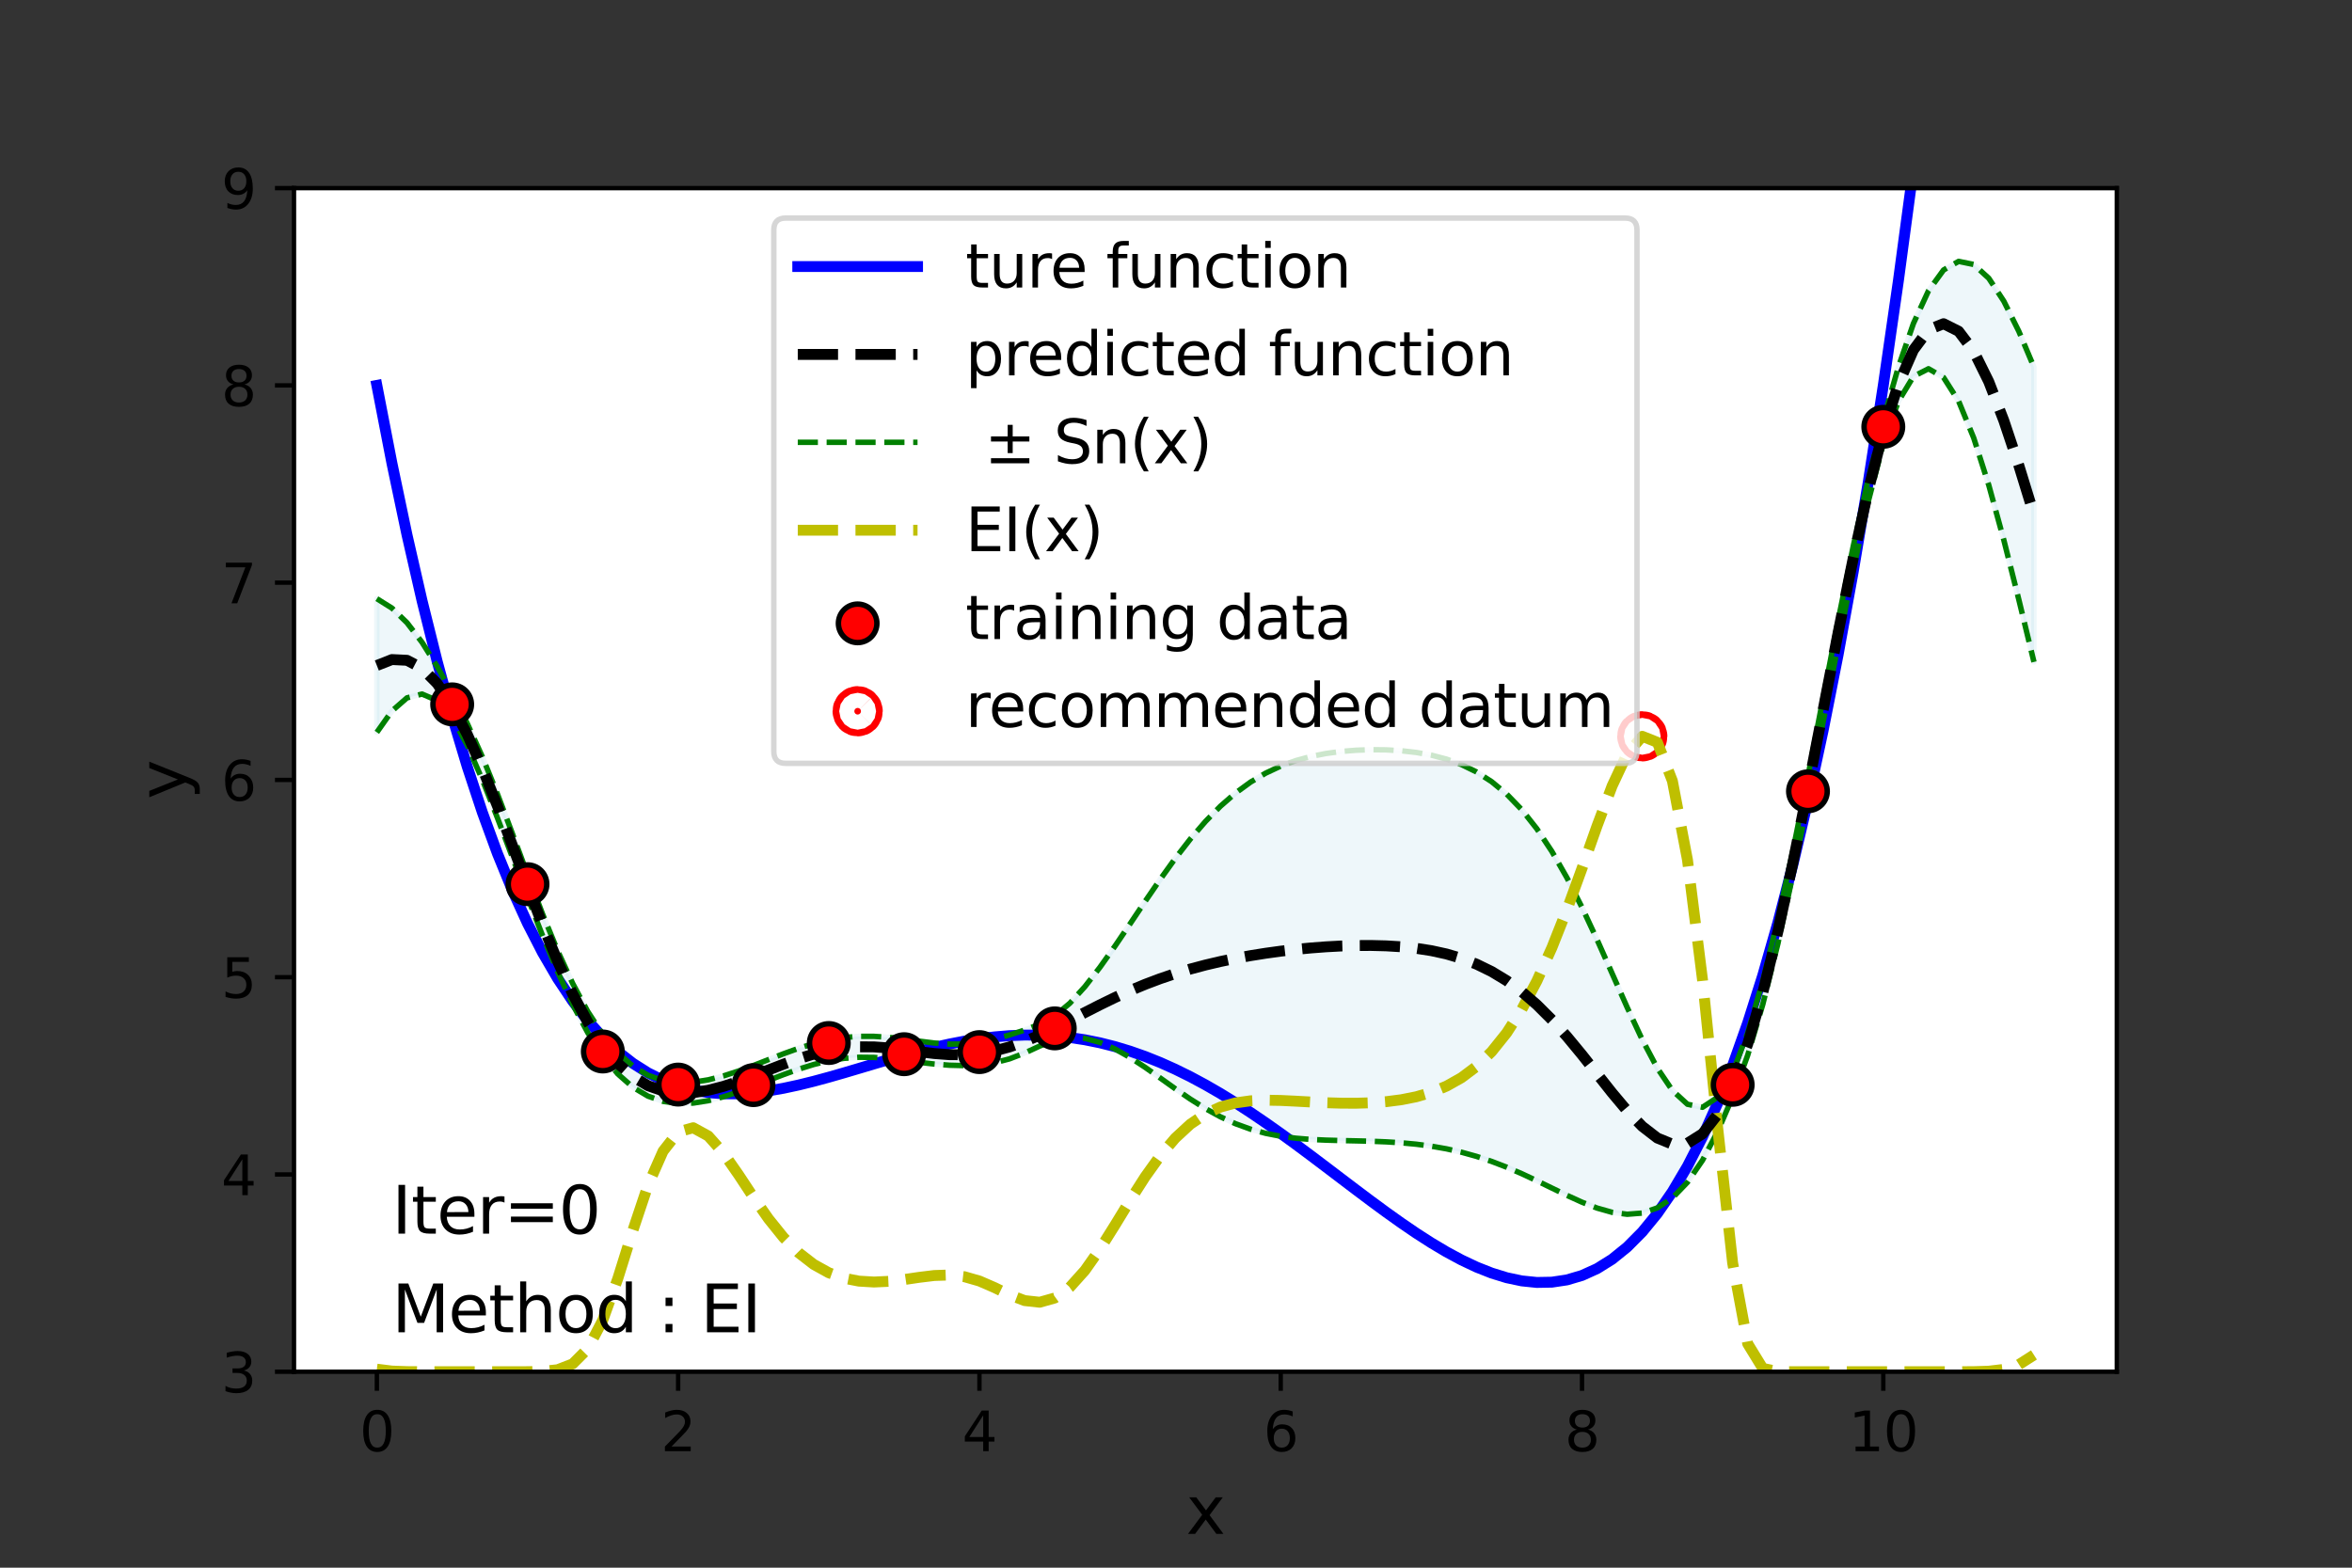 <?xml version="1.0" encoding="utf-8" standalone="no"?>
<!DOCTYPE svg PUBLIC "-//W3C//DTD SVG 1.1//EN"
  "http://www.w3.org/Graphics/SVG/1.1/DTD/svg11.dtd">
<svg height="288pt" version="1.1" viewBox="0 0 432 288" width="432pt" xmlns="http://www.w3.org/2000/svg" xmlns:xlink="http://www.w3.org/1999/xlink">
 <rect x="0" y="0" width="432" height="288" fill="#333333" stroke="none"/>
 <defs>
  <style type="text/css">*{stroke-linecap:butt;stroke-linejoin:round;}</style>
 </defs>
 <g id="figure_1">
  <g id="patch_1">
   <path d="M 0 288 
L 432 288 
L 432 0 
L 0 0 
z
" style="fill:none;"/>
  </g>
  <g id="axes_1">
   <g id="patch_2">
    <path d="M 54 252 
L 388.8 252 
L 388.8 34.56 
L 54 34.56 
z
" style="fill:#ffffff;"/>
   </g>
   <g id="PolyCollection_1">
    <defs>
     <path d="M 69.218 -178.015 
L 69.218 -153.466 
L 71.985 -157.38 
L 74.752 -159.797 
L 77.519 -160.497 
L 80.286 -159.311 
L 83.053 -156.13 
L 85.82 -151.088 
L 88.587 -144.77 
L 91.354 -137.774 
L 94.121 -130.486 
L 96.888 -123.184 
L 99.655 -116.103 
L 102.421 -109.462 
L 105.188 -103.466 
L 107.955 -98.285 
L 110.722 -94.02 
L 113.489 -90.694 
L 116.256 -88.26 
L 119.023 -86.622 
L 121.79 -85.668 
L 124.557 -85.28 
L 127.324 -85.352 
L 130.091 -85.789 
L 132.858 -86.501 
L 135.625 -87.41 
L 138.392 -88.439 
L 141.159 -89.52 
L 143.926 -90.588 
L 146.693 -91.582 
L 149.46 -92.442 
L 152.226 -93.117 
L 154.993 -93.565 
L 157.76 -93.769 
L 160.527 -93.74 
L 163.294 -93.525 
L 166.061 -93.198 
L 168.828 -92.84 
L 171.595 -92.525 
L 174.362 -92.309 
L 177.129 -92.236 
L 179.896 -92.36 
L 182.663 -92.753 
L 185.43 -93.478 
L 188.197 -94.545 
L 190.964 -95.826 
L 193.731 -96.932 
L 196.498 -97.422 
L 199.264 -97.239 
L 202.031 -96.496 
L 204.798 -95.294 
L 207.565 -93.732 
L 210.332 -91.917 
L 213.099 -89.964 
L 215.866 -87.987 
L 218.633 -86.087 
L 221.4 -84.347 
L 224.167 -82.828 
L 226.934 -81.562 
L 229.701 -80.556 
L 232.468 -79.797 
L 235.235 -79.258 
L 238.002 -78.898 
L 240.769 -78.675 
L 243.536 -78.546 
L 246.302 -78.47 
L 249.069 -78.412 
L 251.836 -78.342 
L 254.603 -78.231 
L 257.37 -78.057 
L 260.137 -77.798 
L 262.904 -77.435 
L 265.671 -76.949 
L 268.438 -76.327 
L 271.205 -75.558 
L 273.972 -74.638 
L 276.739 -73.574 
L 279.506 -72.38 
L 282.273 -71.088 
L 285.04 -69.741 
L 287.807 -68.4 
L 290.574 -67.143 
L 293.34 -66.066 
L 296.107 -65.284 
L 298.874 -64.929 
L 301.641 -65.146 
L 304.408 -66.093 
L 307.175 -67.93 
L 309.942 -70.809 
L 312.709 -74.848 
L 315.476 -80.097 
L 318.243 -86.504 
L 321.01 -94.16 
L 323.777 -103.479 
L 326.544 -114.615 
L 329.311 -127.298 
L 332.078 -141.037 
L 334.845 -155.283 
L 337.612 -169.519 
L 340.379 -183.239 
L 343.145 -195.841 
L 345.912 -206.479 
L 348.679 -214.259 
L 351.446 -218.841 
L 354.213 -220.259 
L 356.98 -218.66 
L 359.747 -214.305 
L 362.514 -207.563 
L 365.281 -198.892 
L 368.048 -188.798 
L 370.815 -177.8 
L 373.582 -166.393 
L 373.582 -220.552 
L 373.582 -220.552 
L 370.815 -227.11 
L 368.048 -232.675 
L 365.281 -236.886 
L 362.514 -239.414 
L 359.747 -239.983 
L 356.98 -238.403 
L 354.213 -234.586 
L 351.446 -228.575 
L 348.679 -220.572 
L 345.912 -210.945 
L 343.145 -199.967 
L 340.379 -187.589 
L 337.612 -173.992 
L 334.845 -159.716 
L 332.078 -145.426 
L 329.311 -131.731 
L 326.544 -119.088 
L 323.777 -107.829 
L 321.01 -98.286 
L 318.243 -90.97 
L 315.476 -86.41 
L 312.709 -84.582 
L 309.942 -85.136 
L 307.175 -87.673 
L 304.408 -91.771 
L 301.641 -96.996 
L 298.874 -102.923 
L 296.107 -109.161 
L 293.34 -115.376 
L 290.574 -121.302 
L 287.807 -126.744 
L 285.04 -131.58 
L 282.273 -135.751 
L 279.506 -139.252 
L 276.739 -142.115 
L 273.972 -144.401 
L 271.205 -146.183 
L 268.438 -147.539 
L 265.671 -148.546 
L 262.904 -149.269 
L 260.137 -149.766 
L 257.37 -150.08 
L 254.603 -150.242 
L 251.836 -150.272 
L 249.069 -150.175 
L 246.302 -149.948 
L 243.536 -149.573 
L 240.769 -149.026 
L 238.002 -148.27 
L 235.235 -147.264 
L 232.468 -145.964 
L 229.701 -144.325 
L 226.934 -142.311 
L 224.167 -139.897 
L 221.4 -137.076 
L 218.633 -133.864 
L 215.866 -130.301 
L 213.099 -126.452 
L 210.332 -122.408 
L 207.565 -118.281 
L 204.798 -114.198 
L 202.031 -110.3 
L 199.264 -106.738 
L 196.498 -103.692 
L 193.731 -101.375 
L 190.964 -99.841 
L 188.197 -98.766 
L 185.43 -97.868 
L 182.663 -97.104 
L 179.896 -96.532 
L 177.129 -96.218 
L 174.362 -96.184 
L 171.595 -96.386 
L 168.828 -96.731 
L 166.061 -97.111 
L 163.294 -97.429 
L 160.527 -97.612 
L 157.76 -97.61 
L 154.993 -97.391 
L 152.226 -96.944 
L 149.46 -96.277 
L 146.693 -95.419 
L 143.926 -94.421 
L 141.159 -93.345 
L 138.392 -92.26 
L 135.625 -91.235 
L 132.858 -90.334 
L 130.091 -89.626 
L 127.324 -89.186 
L 124.557 -89.106 
L 121.79 -89.493 
L 119.023 -90.463 
L 116.256 -92.132 
L 113.489 -94.598 
L 110.722 -97.933 
L 107.955 -102.176 
L 105.188 -107.327 
L 102.421 -113.337 
L 99.655 -120.086 
L 96.888 -127.357 
L 94.121 -134.838 
L 91.354 -142.165 
L 88.587 -148.991 
L 85.82 -155.103 
L 83.053 -160.574 
L 80.286 -165.581 
L 77.519 -169.996 
L 74.752 -173.601 
L 71.985 -176.284 
L 69.218 -178.015 
z
" id="m07b4f0dcbc" style="stroke:#add8e6;stroke-opacity:0.2;"/>
    </defs>
    <g clip-path="url(#p3e38af2a3a)">
     <use style="fill:#add8e6;fill-opacity:0.2;stroke:#add8e6;stroke-opacity:0.2;" x="0" xlink:href="#m07b4f0dcbc" y="288"/>
    </g>
   </g>
   <g id="PathCollection_1">
    <defs>
     <path d="M 0 0.612 
C 0.162 0.612 0.318 0.548 0.433 0.433 
C 0.548 0.318 0.612 0.162 0.612 0 
C 0.612 -0.162 0.548 -0.318 0.433 -0.433 
C 0.318 -0.548 0.162 -0.612 0 -0.612 
C -0.162 -0.612 -0.318 -0.548 -0.433 -0.433 
C -0.548 -0.318 -0.612 -0.162 -0.612 0 
C -0.612 0.162 -0.548 0.318 -0.433 0.433 
C -0.318 0.548 -0.162 0.612 0 0.612 
z
" id="mbfab29bf6e" style="stroke:#ff0000;stroke-width:8;"/>
    </defs>
    <g clip-path="url(#p3e38af2a3a)">
     <use style="fill:#ff0000;stroke:#ff0000;stroke-width:8;" x="301.641" xlink:href="#mbfab29bf6e" y="135.269"/>
    </g>
   </g>
   <g id="matplotlib.axis_1">
    <g id="xtick_1">
     <g id="line2d_1">
      <defs>
       <path d="M 0 0 
L 0 3.5 
" id="m9294913b1b" style="stroke:#000000;stroke-width:0.8;"/>
      </defs>
      <g>
       <use style="stroke:#000000;stroke-width:0.8;" x="69.218" xlink:href="#m9294913b1b" y="252"/>
      </g>
     </g>
     <g id="text_1">
      <!-- 0 -->
      <g transform="translate(66.037 266.598)scale(0.1 -0.1)">
       <defs>
        <path d="M 2034 4250 
Q 1547 4250 1301 3770 
Q 1056 3291 1056 2328 
Q 1056 1369 1301 889 
Q 1547 409 2034 409 
Q 2525 409 2770 889 
Q 3016 1369 3016 2328 
Q 3016 3291 2770 3770 
Q 2525 4250 2034 4250 
z
M 2034 4750 
Q 2819 4750 3233 4129 
Q 3647 3509 3647 2328 
Q 3647 1150 3233 529 
Q 2819 -91 2034 -91 
Q 1250 -91 836 529 
Q 422 1150 422 2328 
Q 422 3509 836 4129 
Q 1250 4750 2034 4750 
z
" id="DejaVuSans-30" transform="scale(0.016)"/>
       </defs>
       <use xlink:href="#DejaVuSans-30"/>
      </g>
     </g>
    </g>
    <g id="xtick_2">
     <g id="line2d_2">
      <g>
       <use style="stroke:#000000;stroke-width:0.8;" x="124.557" xlink:href="#m9294913b1b" y="252"/>
      </g>
     </g>
     <g id="text_2">
      <!-- 2 -->
      <g transform="translate(121.376 266.598)scale(0.1 -0.1)">
       <defs>
        <path d="M 1228 531 
L 3431 531 
L 3431 0 
L 469 0 
L 469 531 
Q 828 903 1448 1529 
Q 2069 2156 2228 2338 
Q 2531 2678 2651 2914 
Q 2772 3150 2772 3378 
Q 2772 3750 2511 3984 
Q 2250 4219 1831 4219 
Q 1534 4219 1204 4116 
Q 875 4013 500 3803 
L 500 4441 
Q 881 4594 1212 4672 
Q 1544 4750 1819 4750 
Q 2544 4750 2975 4387 
Q 3406 4025 3406 3419 
Q 3406 3131 3298 2873 
Q 3191 2616 2906 2266 
Q 2828 2175 2409 1742 
Q 1991 1309 1228 531 
z
" id="DejaVuSans-32" transform="scale(0.016)"/>
       </defs>
       <use xlink:href="#DejaVuSans-32"/>
      </g>
     </g>
    </g>
    <g id="xtick_3">
     <g id="line2d_3">
      <g>
       <use style="stroke:#000000;stroke-width:0.8;" x="179.896" xlink:href="#m9294913b1b" y="252"/>
      </g>
     </g>
     <g id="text_3">
      <!-- 4 -->
      <g transform="translate(176.715 266.598)scale(0.1 -0.1)">
       <defs>
        <path d="M 2419 4116 
L 825 1625 
L 2419 1625 
L 2419 4116 
z
M 2253 4666 
L 3047 4666 
L 3047 1625 
L 3713 1625 
L 3713 1100 
L 3047 1100 
L 3047 0 
L 2419 0 
L 2419 1100 
L 313 1100 
L 313 1709 
L 2253 4666 
z
" id="DejaVuSans-34" transform="scale(0.016)"/>
       </defs>
       <use xlink:href="#DejaVuSans-34"/>
      </g>
     </g>
    </g>
    <g id="xtick_4">
     <g id="line2d_4">
      <g>
       <use style="stroke:#000000;stroke-width:0.8;" x="235.235" xlink:href="#m9294913b1b" y="252"/>
      </g>
     </g>
     <g id="text_4">
      <!-- 6 -->
      <g transform="translate(232.053 266.598)scale(0.1 -0.1)">
       <defs>
        <path d="M 2113 2584 
Q 1688 2584 1439 2293 
Q 1191 2003 1191 1497 
Q 1191 994 1439 701 
Q 1688 409 2113 409 
Q 2538 409 2786 701 
Q 3034 994 3034 1497 
Q 3034 2003 2786 2293 
Q 2538 2584 2113 2584 
z
M 3366 4563 
L 3366 3988 
Q 3128 4100 2886 4159 
Q 2644 4219 2406 4219 
Q 1781 4219 1451 3797 
Q 1122 3375 1075 2522 
Q 1259 2794 1537 2939 
Q 1816 3084 2150 3084 
Q 2853 3084 3261 2657 
Q 3669 2231 3669 1497 
Q 3669 778 3244 343 
Q 2819 -91 2113 -91 
Q 1303 -91 875 529 
Q 447 1150 447 2328 
Q 447 3434 972 4092 
Q 1497 4750 2381 4750 
Q 2619 4750 2861 4703 
Q 3103 4656 3366 4563 
z
" id="DejaVuSans-36" transform="scale(0.016)"/>
       </defs>
       <use xlink:href="#DejaVuSans-36"/>
      </g>
     </g>
    </g>
    <g id="xtick_5">
     <g id="line2d_5">
      <g>
       <use style="stroke:#000000;stroke-width:0.8;" x="290.574" xlink:href="#m9294913b1b" y="252"/>
      </g>
     </g>
     <g id="text_5">
      <!-- 8 -->
      <g transform="translate(287.392 266.598)scale(0.1 -0.1)">
       <defs>
        <path d="M 2034 2216 
Q 1584 2216 1326 1975 
Q 1069 1734 1069 1313 
Q 1069 891 1326 650 
Q 1584 409 2034 409 
Q 2484 409 2743 651 
Q 3003 894 3003 1313 
Q 3003 1734 2745 1975 
Q 2488 2216 2034 2216 
z
M 1403 2484 
Q 997 2584 770 2862 
Q 544 3141 544 3541 
Q 544 4100 942 4425 
Q 1341 4750 2034 4750 
Q 2731 4750 3128 4425 
Q 3525 4100 3525 3541 
Q 3525 3141 3298 2862 
Q 3072 2584 2669 2484 
Q 3125 2378 3379 2068 
Q 3634 1759 3634 1313 
Q 3634 634 3220 271 
Q 2806 -91 2034 -91 
Q 1263 -91 848 271 
Q 434 634 434 1313 
Q 434 1759 690 2068 
Q 947 2378 1403 2484 
z
M 1172 3481 
Q 1172 3119 1398 2916 
Q 1625 2713 2034 2713 
Q 2441 2713 2670 2916 
Q 2900 3119 2900 3481 
Q 2900 3844 2670 4047 
Q 2441 4250 2034 4250 
Q 1625 4250 1398 4047 
Q 1172 3844 1172 3481 
z
" id="DejaVuSans-38" transform="scale(0.016)"/>
       </defs>
       <use xlink:href="#DejaVuSans-38"/>
      </g>
     </g>
    </g>
    <g id="xtick_6">
     <g id="line2d_6">
      <g>
       <use style="stroke:#000000;stroke-width:0.8;" x="345.912" xlink:href="#m9294913b1b" y="252"/>
      </g>
     </g>
     <g id="text_6">
      <!-- 10 -->
      <g transform="translate(339.55 266.598)scale(0.1 -0.1)">
       <defs>
        <path d="M 794 531 
L 1825 531 
L 1825 4091 
L 703 3866 
L 703 4441 
L 1819 4666 
L 2450 4666 
L 2450 531 
L 3481 531 
L 3481 0 
L 794 0 
L 794 531 
z
" id="DejaVuSans-31" transform="scale(0.016)"/>
       </defs>
       <use xlink:href="#DejaVuSans-31"/>
       <use x="63.623" xlink:href="#DejaVuSans-30"/>
      </g>
     </g>
    </g>
    <g id="text_7">
     <!-- x -->
     <g transform="translate(217.849 281.796)scale(0.12 -0.12)">
      <defs>
       <path d="M 3513 3500 
L 2247 1797 
L 3578 0 
L 2900 0 
L 1881 1375 
L 863 0 
L 184 0 
L 1544 1831 
L 300 3500 
L 978 3500 
L 1906 2253 
L 2834 3500 
L 3513 3500 
z
" id="DejaVuSans-78" transform="scale(0.016)"/>
      </defs>
      <use xlink:href="#DejaVuSans-78"/>
     </g>
    </g>
   </g>
   <g id="matplotlib.axis_2">
    <g id="ytick_1">
     <g id="line2d_7">
      <defs>
       <path d="M 0 0 
L -3.5 0 
" id="m4169b3ca06" style="stroke:#000000;stroke-width:0.8;"/>
      </defs>
      <g>
       <use style="stroke:#000000;stroke-width:0.8;" x="54" xlink:href="#m4169b3ca06" y="252"/>
      </g>
     </g>
     <g id="text_8">
      <!-- 3 -->
      <g transform="translate(40.638 255.799)scale(0.1 -0.1)">
       <defs>
        <path d="M 2597 2516 
Q 3050 2419 3304 2112 
Q 3559 1806 3559 1356 
Q 3559 666 3084 287 
Q 2609 -91 1734 -91 
Q 1441 -91 1130 -33 
Q 819 25 488 141 
L 488 750 
Q 750 597 1062 519 
Q 1375 441 1716 441 
Q 2309 441 2620 675 
Q 2931 909 2931 1356 
Q 2931 1769 2642 2001 
Q 2353 2234 1838 2234 
L 1294 2234 
L 1294 2753 
L 1863 2753 
Q 2328 2753 2575 2939 
Q 2822 3125 2822 3475 
Q 2822 3834 2567 4026 
Q 2313 4219 1838 4219 
Q 1578 4219 1281 4162 
Q 984 4106 628 3988 
L 628 4550 
Q 988 4650 1302 4700 
Q 1616 4750 1894 4750 
Q 2613 4750 3031 4423 
Q 3450 4097 3450 3541 
Q 3450 3153 3228 2886 
Q 3006 2619 2597 2516 
z
" id="DejaVuSans-33" transform="scale(0.016)"/>
       </defs>
       <use xlink:href="#DejaVuSans-33"/>
      </g>
     </g>
    </g>
    <g id="ytick_2">
     <g id="line2d_8">
      <g>
       <use style="stroke:#000000;stroke-width:0.8;" x="54" xlink:href="#m4169b3ca06" y="215.76"/>
      </g>
     </g>
     <g id="text_9">
      <!-- 4 -->
      <g transform="translate(40.638 219.559)scale(0.1 -0.1)">
       <use xlink:href="#DejaVuSans-34"/>
      </g>
     </g>
    </g>
    <g id="ytick_3">
     <g id="line2d_9">
      <g>
       <use style="stroke:#000000;stroke-width:0.8;" x="54" xlink:href="#m4169b3ca06" y="179.52"/>
      </g>
     </g>
     <g id="text_10">
      <!-- 5 -->
      <g transform="translate(40.638 183.319)scale(0.1 -0.1)">
       <defs>
        <path d="M 691 4666 
L 3169 4666 
L 3169 4134 
L 1269 4134 
L 1269 2991 
Q 1406 3038 1543 3061 
Q 1681 3084 1819 3084 
Q 2600 3084 3056 2656 
Q 3513 2228 3513 1497 
Q 3513 744 3044 326 
Q 2575 -91 1722 -91 
Q 1428 -91 1123 -41 
Q 819 9 494 109 
L 494 744 
Q 775 591 1075 516 
Q 1375 441 1709 441 
Q 2250 441 2565 725 
Q 2881 1009 2881 1497 
Q 2881 1984 2565 2268 
Q 2250 2553 1709 2553 
Q 1456 2553 1204 2497 
Q 953 2441 691 2322 
L 691 4666 
z
" id="DejaVuSans-35" transform="scale(0.016)"/>
       </defs>
       <use xlink:href="#DejaVuSans-35"/>
      </g>
     </g>
    </g>
    <g id="ytick_4">
     <g id="line2d_10">
      <g>
       <use style="stroke:#000000;stroke-width:0.8;" x="54" xlink:href="#m4169b3ca06" y="143.28"/>
      </g>
     </g>
     <g id="text_11">
      <!-- 6 -->
      <g transform="translate(40.638 147.079)scale(0.1 -0.1)">
       <use xlink:href="#DejaVuSans-36"/>
      </g>
     </g>
    </g>
    <g id="ytick_5">
     <g id="line2d_11">
      <g>
       <use style="stroke:#000000;stroke-width:0.8;" x="54" xlink:href="#m4169b3ca06" y="107.04"/>
      </g>
     </g>
     <g id="text_12">
      <!-- 7 -->
      <g transform="translate(40.638 110.839)scale(0.1 -0.1)">
       <defs>
        <path d="M 525 4666 
L 3525 4666 
L 3525 4397 
L 1831 0 
L 1172 0 
L 2766 4134 
L 525 4134 
L 525 4666 
z
" id="DejaVuSans-37" transform="scale(0.016)"/>
       </defs>
       <use xlink:href="#DejaVuSans-37"/>
      </g>
     </g>
    </g>
    <g id="ytick_6">
     <g id="line2d_12">
      <g>
       <use style="stroke:#000000;stroke-width:0.8;" x="54" xlink:href="#m4169b3ca06" y="70.8"/>
      </g>
     </g>
     <g id="text_13">
      <!-- 8 -->
      <g transform="translate(40.638 74.599)scale(0.1 -0.1)">
       <use xlink:href="#DejaVuSans-38"/>
      </g>
     </g>
    </g>
    <g id="ytick_7">
     <g id="line2d_13">
      <g>
       <use style="stroke:#000000;stroke-width:0.8;" x="54" xlink:href="#m4169b3ca06" y="34.56"/>
      </g>
     </g>
     <g id="text_14">
      <!-- 9 -->
      <g transform="translate(40.638 38.359)scale(0.1 -0.1)">
       <defs>
        <path d="M 703 97 
L 703 672 
Q 941 559 1184 500 
Q 1428 441 1663 441 
Q 2288 441 2617 861 
Q 2947 1281 2994 2138 
Q 2813 1869 2534 1725 
Q 2256 1581 1919 1581 
Q 1219 1581 811 2004 
Q 403 2428 403 3163 
Q 403 3881 828 4315 
Q 1253 4750 1959 4750 
Q 2769 4750 3195 4129 
Q 3622 3509 3622 2328 
Q 3622 1225 3098 567 
Q 2575 -91 1691 -91 
Q 1453 -91 1209 -44 
Q 966 3 703 97 
z
M 1959 2075 
Q 2384 2075 2632 2365 
Q 2881 2656 2881 3163 
Q 2881 3666 2632 3958 
Q 2384 4250 1959 4250 
Q 1534 4250 1286 3958 
Q 1038 3666 1038 3163 
Q 1038 2656 1286 2365 
Q 1534 2075 1959 2075 
z
" id="DejaVuSans-39" transform="scale(0.016)"/>
       </defs>
       <use xlink:href="#DejaVuSans-39"/>
      </g>
     </g>
    </g>
    <g id="text_15">
     <!-- y -->
     <g transform="translate(34.142 146.831)rotate(-90)scale(0.12 -0.12)">
      <defs>
       <path d="M 2059 -325 
Q 1816 -950 1584 -1140 
Q 1353 -1331 966 -1331 
L 506 -1331 
L 506 -850 
L 844 -850 
Q 1081 -850 1212 -737 
Q 1344 -625 1503 -206 
L 1606 56 
L 191 3500 
L 800 3500 
L 1894 763 
L 2988 3500 
L 3597 3500 
L 2059 -325 
z
" id="DejaVuSans-79" transform="scale(0.016)"/>
      </defs>
      <use xlink:href="#DejaVuSans-79"/>
     </g>
    </g>
   </g>
   <g id="line2d_14">
    <path clip-path="url(#p3e38af2a3a)" d="M 69.218 70.8 
L 71.985 85.084 
L 74.752 98.255 
L 77.519 110.365 
L 80.286 121.466 
L 83.053 131.608 
L 85.82 140.842 
L 88.587 149.214 
L 91.354 156.771 
L 94.121 163.561 
L 96.888 169.626 
L 99.655 175.012 
L 102.421 179.761 
L 105.188 183.913 
L 107.955 187.509 
L 110.722 190.589 
L 113.489 193.19 
L 116.256 195.349 
L 119.023 197.101 
L 121.79 198.482 
L 124.557 199.524 
L 127.324 200.261 
L 130.091 200.723 
L 132.858 200.94 
L 135.625 200.941 
L 138.392 200.754 
L 141.159 200.406 
L 143.926 199.922 
L 146.693 199.327 
L 149.46 198.643 
L 152.226 197.894 
L 154.993 197.099 
L 157.76 196.279 
L 160.527 195.453 
L 163.294 194.638 
L 166.061 193.851 
L 168.828 193.106 
L 171.595 192.419 
L 174.362 191.803 
L 177.129 191.268 
L 179.896 190.827 
L 182.663 190.488 
L 185.43 190.261 
L 188.197 190.153 
L 190.964 190.17 
L 193.731 190.317 
L 196.498 190.599 
L 199.264 191.018 
L 202.031 191.576 
L 204.798 192.273 
L 207.565 193.11 
L 210.332 194.084 
L 213.099 195.194 
L 215.866 196.434 
L 218.633 197.8 
L 221.4 199.287 
L 224.167 200.885 
L 226.934 202.589 
L 229.701 204.386 
L 232.468 206.268 
L 235.235 208.222 
L 238.002 210.235 
L 240.769 212.294 
L 243.536 214.383 
L 246.302 216.485 
L 249.069 218.584 
L 251.836 220.661 
L 254.603 222.696 
L 257.37 224.668 
L 260.137 226.556 
L 262.904 228.335 
L 265.671 229.983 
L 268.438 231.473 
L 271.205 232.78 
L 273.972 233.875 
L 276.739 234.729 
L 279.506 235.314 
L 282.273 235.598 
L 285.04 235.548 
L 287.807 235.132 
L 290.574 234.315 
L 293.34 233.061 
L 296.107 231.335 
L 298.874 229.098 
L 301.641 226.31 
L 304.408 222.933 
L 307.175 218.925 
L 309.942 214.244 
L 312.709 208.846 
L 315.476 202.686 
L 318.243 195.719 
L 321.01 187.899 
L 323.777 179.176 
L 326.544 169.503 
L 329.311 158.828 
L 332.078 147.101 
L 334.845 134.269 
L 337.612 120.278 
L 340.379 105.074 
L 343.145 88.6 
L 345.912 70.8 
L 348.679 51.616 
L 351.446 30.987 
L 354.213 8.855 
L 355.364 -1 
" style="fill:none;stroke:#0000ff;stroke-linecap:square;stroke-width:2;"/>
   </g>
   <g id="line2d_15">
    <path clip-path="url(#p3e38af2a3a)" d="M 69.218 134.534 
L 71.985 130.62 
L 74.752 128.203 
L 77.519 127.503 
L 80.286 128.689 
L 83.053 131.87 
L 85.82 136.912 
L 88.587 143.23 
L 91.354 150.226 
L 94.121 157.514 
L 96.888 164.816 
L 99.655 171.897 
L 102.421 178.538 
L 105.188 184.534 
L 107.955 189.715 
L 110.722 193.98 
L 113.489 197.306 
L 116.256 199.74 
L 119.023 201.378 
L 121.79 202.332 
L 124.557 202.72 
L 127.324 202.648 
L 130.091 202.211 
L 132.858 201.499 
L 135.625 200.59 
L 138.392 199.561 
L 141.159 198.48 
L 143.926 197.412 
L 146.693 196.418 
L 149.46 195.558 
L 152.226 194.883 
L 154.993 194.435 
L 157.76 194.231 
L 160.527 194.26 
L 163.294 194.475 
L 166.061 194.802 
L 168.828 195.16 
L 171.595 195.475 
L 174.362 195.691 
L 177.129 195.764 
L 179.896 195.64 
L 182.663 195.247 
L 185.43 194.522 
L 188.197 193.455 
L 190.964 192.174 
L 193.731 191.068 
L 196.498 190.578 
L 199.264 190.761 
L 202.031 191.504 
L 204.798 192.706 
L 207.565 194.268 
L 210.332 196.083 
L 213.099 198.036 
L 215.866 200.013 
L 218.633 201.913 
L 221.4 203.653 
L 224.167 205.172 
L 226.934 206.438 
L 229.701 207.444 
L 232.468 208.203 
L 235.235 208.742 
L 238.002 209.102 
L 240.769 209.325 
L 243.536 209.454 
L 246.302 209.53 
L 249.069 209.588 
L 251.836 209.658 
L 254.603 209.769 
L 257.37 209.943 
L 260.137 210.202 
L 262.904 210.565 
L 265.671 211.051 
L 268.438 211.673 
L 271.205 212.442 
L 273.972 213.362 
L 276.739 214.426 
L 279.506 215.62 
L 282.273 216.912 
L 285.04 218.259 
L 287.807 219.6 
L 290.574 220.857 
L 293.34 221.934 
L 296.107 222.716 
L 298.874 223.071 
L 301.641 222.854 
L 304.408 221.907 
L 307.175 220.07 
L 309.942 217.191 
L 312.709 213.152 
L 315.476 207.903 
L 318.243 201.496 
L 321.01 193.84 
L 323.777 184.521 
L 326.544 173.385 
L 329.311 160.702 
L 332.078 146.963 
L 334.845 132.717 
L 337.612 118.481 
L 340.379 104.761 
L 343.145 92.159 
L 345.912 81.521 
L 348.679 73.741 
L 351.446 69.159 
L 354.213 67.741 
L 356.98 69.34 
L 359.747 73.695 
L 362.514 80.437 
L 365.281 89.108 
L 368.048 99.202 
L 370.815 110.2 
L 373.582 121.607 
" style="fill:none;stroke:#008000;stroke-dasharray:3.7,1.6;stroke-dashoffset:0;"/>
   </g>
   <g id="line2d_16">
    <path clip-path="url(#p3e38af2a3a)" d="M 69.218 109.985 
L 71.985 111.716 
L 74.752 114.399 
L 77.519 118.004 
L 80.286 122.419 
L 83.053 127.426 
L 85.82 132.897 
L 88.587 139.009 
L 91.354 145.835 
L 94.121 153.162 
L 96.888 160.643 
L 99.655 167.914 
L 102.421 174.663 
L 105.188 180.673 
L 107.955 185.824 
L 110.722 190.067 
L 113.489 193.402 
L 116.256 195.868 
L 119.023 197.537 
L 121.79 198.507 
L 124.557 198.894 
L 127.324 198.814 
L 130.091 198.374 
L 132.858 197.666 
L 135.625 196.765 
L 138.392 195.74 
L 141.159 194.655 
L 143.926 193.579 
L 146.693 192.581 
L 149.46 191.723 
L 152.226 191.056 
L 154.993 190.609 
L 157.76 190.39 
L 160.527 190.388 
L 163.294 190.571 
L 166.061 190.889 
L 168.828 191.269 
L 171.595 191.614 
L 174.362 191.816 
L 177.129 191.782 
L 179.896 191.468 
L 182.663 190.896 
L 185.43 190.132 
L 188.197 189.234 
L 190.964 188.159 
L 193.731 186.625 
L 196.498 184.308 
L 199.264 181.262 
L 202.031 177.7 
L 204.798 173.802 
L 207.565 169.719 
L 210.332 165.592 
L 213.099 161.548 
L 215.866 157.699 
L 218.633 154.136 
L 221.4 150.924 
L 224.167 148.103 
L 226.934 145.689 
L 229.701 143.675 
L 232.468 142.036 
L 235.235 140.736 
L 238.002 139.73 
L 240.769 138.974 
L 243.536 138.427 
L 246.302 138.052 
L 249.069 137.825 
L 251.836 137.728 
L 254.603 137.758 
L 257.37 137.92 
L 260.137 138.234 
L 262.904 138.731 
L 265.671 139.454 
L 268.438 140.461 
L 271.205 141.817 
L 273.972 143.599 
L 276.739 145.885 
L 279.506 148.748 
L 282.273 152.249 
L 285.04 156.42 
L 287.807 161.256 
L 290.574 166.698 
L 293.34 172.624 
L 296.107 178.839 
L 298.874 185.077 
L 301.641 191.004 
L 304.408 196.229 
L 307.175 200.327 
L 309.942 202.864 
L 312.709 203.418 
L 315.476 201.59 
L 318.243 197.03 
L 321.01 189.714 
L 323.777 180.171 
L 326.544 168.912 
L 329.311 156.269 
L 332.078 142.574 
L 334.845 128.284 
L 337.612 114.008 
L 340.379 100.411 
L 343.145 88.033 
L 345.912 77.055 
L 348.679 67.428 
L 351.446 59.425 
L 354.213 53.414 
L 356.98 49.597 
L 359.747 48.017 
L 362.514 48.586 
L 365.281 51.114 
L 368.048 55.325 
L 370.815 60.89 
L 373.582 67.448 
" style="fill:none;stroke:#008000;stroke-dasharray:3.7,1.6;stroke-dashoffset:0;"/>
   </g>
   <g id="line2d_17">
    <path clip-path="url(#p3e38af2a3a)" d="M 69.218 251.529 
L 71.985 251.879 
L 74.752 251.979 
L 77.519 251.997 
L 80.286 252 
L 83.053 252 
L 85.82 252 
L 88.587 252 
L 91.354 252 
L 94.121 251.999 
L 96.888 251.991 
L 99.655 251.932 
L 102.421 251.632 
L 105.188 250.557 
L 107.955 247.786 
L 110.722 242.511 
L 113.489 234.837 
L 116.256 225.999 
L 119.023 217.736 
L 121.79 211.479 
L 124.557 207.951 
L 127.324 207.176 
L 130.091 208.694 
L 132.858 211.803 
L 135.625 215.769 
L 138.392 219.959 
L 141.159 223.911 
L 143.926 227.348 
L 146.693 230.145 
L 149.46 232.287 
L 152.226 233.819 
L 154.993 234.814 
L 157.76 235.355 
L 160.527 235.52 
L 163.294 235.393 
L 166.061 235.068 
L 168.828 234.661 
L 171.595 234.325 
L 174.362 234.232 
L 177.129 234.543 
L 179.896 235.336 
L 182.663 236.538 
L 185.43 237.88 
L 188.197 238.932 
L 190.964 239.235 
L 193.731 238.456 
L 196.498 236.476 
L 199.264 233.392 
L 202.031 229.465 
L 204.798 225.051 
L 207.565 220.518 
L 210.332 216.193 
L 213.099 212.328 
L 215.866 209.083 
L 218.633 206.526 
L 221.4 204.647 
L 224.167 203.377 
L 226.934 202.612 
L 229.701 202.23 
L 232.468 202.115 
L 235.235 202.164 
L 238.002 202.296 
L 240.769 202.448 
L 243.536 202.581 
L 246.302 202.663 
L 249.069 202.674 
L 251.836 202.591 
L 254.603 202.389 
L 257.37 202.035 
L 260.137 201.485 
L 262.904 200.678 
L 265.671 199.541 
L 268.438 197.985 
L 271.205 195.908 
L 273.972 193.199 
L 276.739 189.745 
L 279.506 185.446 
L 282.273 180.234 
L 285.04 174.097 
L 287.807 167.119 
L 290.574 159.521 
L 293.34 151.72 
L 296.107 144.379 
L 298.874 138.465 
L 301.641 135.269 
L 304.408 136.37 
L 307.175 143.467 
L 309.942 157.955 
L 312.709 180.023 
L 315.476 207.039 
L 318.243 232.034 
L 321.01 246.863 
L 323.777 251.38 
L 326.544 251.969 
L 329.311 251.999 
L 332.078 252 
L 334.845 252 
L 337.612 252 
L 340.379 252 
L 343.145 252 
L 345.912 252 
L 348.679 252 
L 351.446 252 
L 354.213 252 
L 356.98 252 
L 359.747 251.999 
L 362.514 251.986 
L 365.281 251.901 
L 368.048 251.571 
L 370.815 250.69 
L 373.582 248.916 
" style="fill:none;stroke:#bfbf00;stroke-dasharray:7.4,3.2;stroke-dashoffset:0;stroke-width:2;"/>
   </g>
   <g id="patch_3">
    <path d="M 54 252 
L 54 34.56 
" style="fill:none;stroke:#000000;stroke-linecap:square;stroke-linejoin:miter;stroke-width:0.8;"/>
   </g>
   <g id="patch_4">
    <path d="M 388.8 252 
L 388.8 34.56 
" style="fill:none;stroke:#000000;stroke-linecap:square;stroke-linejoin:miter;stroke-width:0.8;"/>
   </g>
   <g id="patch_5">
    <path d="M 54 252 
L 388.8 252 
" style="fill:none;stroke:#000000;stroke-linecap:square;stroke-linejoin:miter;stroke-width:0.8;"/>
   </g>
   <g id="patch_6">
    <path d="M 54 34.56 
L 388.8 34.56 
" style="fill:none;stroke:#000000;stroke-linecap:square;stroke-linejoin:miter;stroke-width:0.8;"/>
   </g>
   <g id="text_16">
    <!-- Method : EI -->
    <g transform="translate(71.985 244.752)scale(0.12 -0.12)">
     <defs>
      <path d="M 628 4666 
L 1569 4666 
L 2759 1491 
L 3956 4666 
L 4897 4666 
L 4897 0 
L 4281 0 
L 4281 4097 
L 3078 897 
L 2444 897 
L 1241 4097 
L 1241 0 
L 628 0 
L 628 4666 
z
" id="DejaVuSans-4d" transform="scale(0.016)"/>
      <path d="M 3597 1894 
L 3597 1613 
L 953 1613 
Q 991 1019 1311 708 
Q 1631 397 2203 397 
Q 2534 397 2845 478 
Q 3156 559 3463 722 
L 3463 178 
Q 3153 47 2828 -22 
Q 2503 -91 2169 -91 
Q 1331 -91 842 396 
Q 353 884 353 1716 
Q 353 2575 817 3079 
Q 1281 3584 2069 3584 
Q 2775 3584 3186 3129 
Q 3597 2675 3597 1894 
z
M 3022 2063 
Q 3016 2534 2758 2815 
Q 2500 3097 2075 3097 
Q 1594 3097 1305 2825 
Q 1016 2553 972 2059 
L 3022 2063 
z
" id="DejaVuSans-65" transform="scale(0.016)"/>
      <path d="M 1172 4494 
L 1172 3500 
L 2356 3500 
L 2356 3053 
L 1172 3053 
L 1172 1153 
Q 1172 725 1289 603 
Q 1406 481 1766 481 
L 2356 481 
L 2356 0 
L 1766 0 
Q 1100 0 847 248 
Q 594 497 594 1153 
L 594 3053 
L 172 3053 
L 172 3500 
L 594 3500 
L 594 4494 
L 1172 4494 
z
" id="DejaVuSans-74" transform="scale(0.016)"/>
      <path d="M 3513 2113 
L 3513 0 
L 2938 0 
L 2938 2094 
Q 2938 2591 2744 2837 
Q 2550 3084 2163 3084 
Q 1697 3084 1428 2787 
Q 1159 2491 1159 1978 
L 1159 0 
L 581 0 
L 581 4863 
L 1159 4863 
L 1159 2956 
Q 1366 3272 1645 3428 
Q 1925 3584 2291 3584 
Q 2894 3584 3203 3211 
Q 3513 2838 3513 2113 
z
" id="DejaVuSans-68" transform="scale(0.016)"/>
      <path d="M 1959 3097 
Q 1497 3097 1228 2736 
Q 959 2375 959 1747 
Q 959 1119 1226 758 
Q 1494 397 1959 397 
Q 2419 397 2687 759 
Q 2956 1122 2956 1747 
Q 2956 2369 2687 2733 
Q 2419 3097 1959 3097 
z
M 1959 3584 
Q 2709 3584 3137 3096 
Q 3566 2609 3566 1747 
Q 3566 888 3137 398 
Q 2709 -91 1959 -91 
Q 1206 -91 779 398 
Q 353 888 353 1747 
Q 353 2609 779 3096 
Q 1206 3584 1959 3584 
z
" id="DejaVuSans-6f" transform="scale(0.016)"/>
      <path d="M 2906 2969 
L 2906 4863 
L 3481 4863 
L 3481 0 
L 2906 0 
L 2906 525 
Q 2725 213 2448 61 
Q 2172 -91 1784 -91 
Q 1150 -91 751 415 
Q 353 922 353 1747 
Q 353 2572 751 3078 
Q 1150 3584 1784 3584 
Q 2172 3584 2448 3432 
Q 2725 3281 2906 2969 
z
M 947 1747 
Q 947 1113 1208 752 
Q 1469 391 1925 391 
Q 2381 391 2643 752 
Q 2906 1113 2906 1747 
Q 2906 2381 2643 2742 
Q 2381 3103 1925 3103 
Q 1469 3103 1208 2742 
Q 947 2381 947 1747 
z
" id="DejaVuSans-64" transform="scale(0.016)"/>
      <path id="DejaVuSans-20" transform="scale(0.016)"/>
      <path d="M 750 794 
L 1409 794 
L 1409 0 
L 750 0 
L 750 794 
z
M 750 3309 
L 1409 3309 
L 1409 2516 
L 750 2516 
L 750 3309 
z
" id="DejaVuSans-3a" transform="scale(0.016)"/>
      <path d="M 628 4666 
L 3578 4666 
L 3578 4134 
L 1259 4134 
L 1259 2753 
L 3481 2753 
L 3481 2222 
L 1259 2222 
L 1259 531 
L 3634 531 
L 3634 0 
L 628 0 
L 628 4666 
z
" id="DejaVuSans-45" transform="scale(0.016)"/>
      <path d="M 628 4666 
L 1259 4666 
L 1259 0 
L 628 0 
L 628 4666 
z
" id="DejaVuSans-49" transform="scale(0.016)"/>
     </defs>
     <use xlink:href="#DejaVuSans-4d"/>
     <use x="86.279" xlink:href="#DejaVuSans-65"/>
     <use x="147.803" xlink:href="#DejaVuSans-74"/>
     <use x="187.012" xlink:href="#DejaVuSans-68"/>
     <use x="250.391" xlink:href="#DejaVuSans-6f"/>
     <use x="311.572" xlink:href="#DejaVuSans-64"/>
     <use x="375.049" xlink:href="#DejaVuSans-20"/>
     <use x="406.836" xlink:href="#DejaVuSans-3a"/>
     <use x="440.527" xlink:href="#DejaVuSans-20"/>
     <use x="472.314" xlink:href="#DejaVuSans-45"/>
     <use x="535.498" xlink:href="#DejaVuSans-49"/>
    </g>
   </g>
   <g id="text_17">
    <!-- Iter=0 -->
    <g transform="translate(71.985 226.632)scale(0.12 -0.12)">
     <defs>
      <path d="M 2631 2963 
Q 2534 3019 2420 3045 
Q 2306 3072 2169 3072 
Q 1681 3072 1420 2755 
Q 1159 2438 1159 1844 
L 1159 0 
L 581 0 
L 581 3500 
L 1159 3500 
L 1159 2956 
Q 1341 3275 1631 3429 
Q 1922 3584 2338 3584 
Q 2397 3584 2469 3576 
Q 2541 3569 2628 3553 
L 2631 2963 
z
" id="DejaVuSans-72" transform="scale(0.016)"/>
      <path d="M 678 2906 
L 4684 2906 
L 4684 2381 
L 678 2381 
L 678 2906 
z
M 678 1631 
L 4684 1631 
L 4684 1100 
L 678 1100 
L 678 1631 
z
" id="DejaVuSans-3d" transform="scale(0.016)"/>
     </defs>
     <use xlink:href="#DejaVuSans-49"/>
     <use x="29.492" xlink:href="#DejaVuSans-74"/>
     <use x="68.701" xlink:href="#DejaVuSans-65"/>
     <use x="130.225" xlink:href="#DejaVuSans-72"/>
     <use x="171.338" xlink:href="#DejaVuSans-3d"/>
     <use x="255.127" xlink:href="#DejaVuSans-30"/>
    </g>
   </g>
   <g id="legend_1">
    <g id="patch_7">
     <path d="M 144.328 140.236 
L 298.472 140.236 
Q 300.672 140.236 300.672 138.036 
L 300.672 42.26 
Q 300.672 40.06 298.472 40.06 
L 144.328 40.06 
Q 142.128 40.06 142.128 42.26 
L 142.128 138.036 
Q 142.128 140.236 144.328 140.236 
z
" style="fill:#ffffff;opacity:0.8;stroke:#cccccc;stroke-linejoin:miter;"/>
    </g>
    <g id="line2d_18">
     <path d="M 146.528 48.968 
L 168.528 48.968 
" style="fill:none;stroke:#0000ff;stroke-linecap:square;stroke-width:2;"/>
    </g>
    <g id="line2d_19"/>
    <g id="text_18">
     <!-- ture function -->
     <g transform="translate(177.328 52.818)scale(0.11 -0.11)">
      <defs>
       <path d="M 544 1381 
L 544 3500 
L 1119 3500 
L 1119 1403 
Q 1119 906 1312 657 
Q 1506 409 1894 409 
Q 2359 409 2629 706 
Q 2900 1003 2900 1516 
L 2900 3500 
L 3475 3500 
L 3475 0 
L 2900 0 
L 2900 538 
Q 2691 219 2414 64 
Q 2138 -91 1772 -91 
Q 1169 -91 856 284 
Q 544 659 544 1381 
z
M 1991 3584 
L 1991 3584 
z
" id="DejaVuSans-75" transform="scale(0.016)"/>
       <path d="M 2375 4863 
L 2375 4384 
L 1825 4384 
Q 1516 4384 1395 4259 
Q 1275 4134 1275 3809 
L 1275 3500 
L 2222 3500 
L 2222 3053 
L 1275 3053 
L 1275 0 
L 697 0 
L 697 3053 
L 147 3053 
L 147 3500 
L 697 3500 
L 697 3744 
Q 697 4328 969 4595 
Q 1241 4863 1831 4863 
L 2375 4863 
z
" id="DejaVuSans-66" transform="scale(0.016)"/>
       <path d="M 3513 2113 
L 3513 0 
L 2938 0 
L 2938 2094 
Q 2938 2591 2744 2837 
Q 2550 3084 2163 3084 
Q 1697 3084 1428 2787 
Q 1159 2491 1159 1978 
L 1159 0 
L 581 0 
L 581 3500 
L 1159 3500 
L 1159 2956 
Q 1366 3272 1645 3428 
Q 1925 3584 2291 3584 
Q 2894 3584 3203 3211 
Q 3513 2838 3513 2113 
z
" id="DejaVuSans-6e" transform="scale(0.016)"/>
       <path d="M 3122 3366 
L 3122 2828 
Q 2878 2963 2633 3030 
Q 2388 3097 2138 3097 
Q 1578 3097 1268 2742 
Q 959 2388 959 1747 
Q 959 1106 1268 751 
Q 1578 397 2138 397 
Q 2388 397 2633 464 
Q 2878 531 3122 666 
L 3122 134 
Q 2881 22 2623 -34 
Q 2366 -91 2075 -91 
Q 1284 -91 818 406 
Q 353 903 353 1747 
Q 353 2603 823 3093 
Q 1294 3584 2113 3584 
Q 2378 3584 2631 3529 
Q 2884 3475 3122 3366 
z
" id="DejaVuSans-63" transform="scale(0.016)"/>
       <path d="M 603 3500 
L 1178 3500 
L 1178 0 
L 603 0 
L 603 3500 
z
M 603 4863 
L 1178 4863 
L 1178 4134 
L 603 4134 
L 603 4863 
z
" id="DejaVuSans-69" transform="scale(0.016)"/>
      </defs>
      <use xlink:href="#DejaVuSans-74"/>
      <use x="39.209" xlink:href="#DejaVuSans-75"/>
      <use x="102.588" xlink:href="#DejaVuSans-72"/>
      <use x="141.451" xlink:href="#DejaVuSans-65"/>
      <use x="202.975" xlink:href="#DejaVuSans-20"/>
      <use x="234.762" xlink:href="#DejaVuSans-66"/>
      <use x="269.967" xlink:href="#DejaVuSans-75"/>
      <use x="333.346" xlink:href="#DejaVuSans-6e"/>
      <use x="396.725" xlink:href="#DejaVuSans-63"/>
      <use x="451.705" xlink:href="#DejaVuSans-74"/>
      <use x="490.914" xlink:href="#DejaVuSans-69"/>
      <use x="518.697" xlink:href="#DejaVuSans-6f"/>
      <use x="579.879" xlink:href="#DejaVuSans-6e"/>
     </g>
    </g>
    <g id="line2d_20">
     <path d="M 146.528 65.114 
L 168.528 65.114 
" style="fill:none;stroke:#000000;stroke-dasharray:7.4,3.2;stroke-dashoffset:0;stroke-width:2;"/>
    </g>
    <g id="line2d_21"/>
    <g id="text_19">
     <!-- predicted function -->
     <g transform="translate(177.328 68.964)scale(0.11 -0.11)">
      <defs>
       <path d="M 1159 525 
L 1159 -1331 
L 581 -1331 
L 581 3500 
L 1159 3500 
L 1159 2969 
Q 1341 3281 1617 3432 
Q 1894 3584 2278 3584 
Q 2916 3584 3314 3078 
Q 3713 2572 3713 1747 
Q 3713 922 3314 415 
Q 2916 -91 2278 -91 
Q 1894 -91 1617 61 
Q 1341 213 1159 525 
z
M 3116 1747 
Q 3116 2381 2855 2742 
Q 2594 3103 2138 3103 
Q 1681 3103 1420 2742 
Q 1159 2381 1159 1747 
Q 1159 1113 1420 752 
Q 1681 391 2138 391 
Q 2594 391 2855 752 
Q 3116 1113 3116 1747 
z
" id="DejaVuSans-70" transform="scale(0.016)"/>
      </defs>
      <use xlink:href="#DejaVuSans-70"/>
      <use x="63.477" xlink:href="#DejaVuSans-72"/>
      <use x="102.34" xlink:href="#DejaVuSans-65"/>
      <use x="163.863" xlink:href="#DejaVuSans-64"/>
      <use x="227.34" xlink:href="#DejaVuSans-69"/>
      <use x="255.123" xlink:href="#DejaVuSans-63"/>
      <use x="310.104" xlink:href="#DejaVuSans-74"/>
      <use x="349.312" xlink:href="#DejaVuSans-65"/>
      <use x="410.836" xlink:href="#DejaVuSans-64"/>
      <use x="474.312" xlink:href="#DejaVuSans-20"/>
      <use x="506.1" xlink:href="#DejaVuSans-66"/>
      <use x="541.305" xlink:href="#DejaVuSans-75"/>
      <use x="604.684" xlink:href="#DejaVuSans-6e"/>
      <use x="668.062" xlink:href="#DejaVuSans-63"/>
      <use x="723.043" xlink:href="#DejaVuSans-74"/>
      <use x="762.252" xlink:href="#DejaVuSans-69"/>
      <use x="790.035" xlink:href="#DejaVuSans-6f"/>
      <use x="851.217" xlink:href="#DejaVuSans-6e"/>
     </g>
    </g>
    <g id="line2d_22">
     <path d="M 146.528 81.26 
L 168.528 81.26 
" style="fill:none;stroke:#008000;stroke-dasharray:3.7,1.6;stroke-dashoffset:0;"/>
    </g>
    <g id="line2d_23"/>
    <g id="text_20">
     <!--  ± Sn(x) -->
     <g transform="translate(177.328 85.11)scale(0.11 -0.11)">
      <defs>
       <path d="M 2944 4013 
L 2944 2803 
L 4684 2803 
L 4684 2272 
L 2944 2272 
L 2944 1063 
L 2419 1063 
L 2419 2272 
L 678 2272 
L 678 2803 
L 2419 2803 
L 2419 4013 
L 2944 4013 
z
M 678 531 
L 4684 531 
L 4684 0 
L 678 0 
L 678 531 
z
" id="DejaVuSans-b1" transform="scale(0.016)"/>
       <path d="M 3425 4513 
L 3425 3897 
Q 3066 4069 2747 4153 
Q 2428 4238 2131 4238 
Q 1616 4238 1336 4038 
Q 1056 3838 1056 3469 
Q 1056 3159 1242 3001 
Q 1428 2844 1947 2747 
L 2328 2669 
Q 3034 2534 3370 2195 
Q 3706 1856 3706 1288 
Q 3706 609 3251 259 
Q 2797 -91 1919 -91 
Q 1588 -91 1214 -16 
Q 841 59 441 206 
L 441 856 
Q 825 641 1194 531 
Q 1563 422 1919 422 
Q 2459 422 2753 634 
Q 3047 847 3047 1241 
Q 3047 1584 2836 1778 
Q 2625 1972 2144 2069 
L 1759 2144 
Q 1053 2284 737 2584 
Q 422 2884 422 3419 
Q 422 4038 858 4394 
Q 1294 4750 2059 4750 
Q 2388 4750 2728 4690 
Q 3069 4631 3425 4513 
z
" id="DejaVuSans-53" transform="scale(0.016)"/>
       <path d="M 1984 4856 
Q 1566 4138 1362 3434 
Q 1159 2731 1159 2009 
Q 1159 1288 1364 580 
Q 1569 -128 1984 -844 
L 1484 -844 
Q 1016 -109 783 600 
Q 550 1309 550 2009 
Q 550 2706 781 3412 
Q 1013 4119 1484 4856 
L 1984 4856 
z
" id="DejaVuSans-28" transform="scale(0.016)"/>
       <path d="M 513 4856 
L 1013 4856 
Q 1481 4119 1714 3412 
Q 1947 2706 1947 2009 
Q 1947 1309 1714 600 
Q 1481 -109 1013 -844 
L 513 -844 
Q 928 -128 1133 580 
Q 1338 1288 1338 2009 
Q 1338 2731 1133 3434 
Q 928 4138 513 4856 
z
" id="DejaVuSans-29" transform="scale(0.016)"/>
      </defs>
      <use xlink:href="#DejaVuSans-20"/>
      <use x="31.787" xlink:href="#DejaVuSans-b1"/>
      <use x="115.576" xlink:href="#DejaVuSans-20"/>
      <use x="147.363" xlink:href="#DejaVuSans-53"/>
      <use x="210.84" xlink:href="#DejaVuSans-6e"/>
      <use x="274.219" xlink:href="#DejaVuSans-28"/>
      <use x="313.232" xlink:href="#DejaVuSans-78"/>
      <use x="372.412" xlink:href="#DejaVuSans-29"/>
     </g>
    </g>
    <g id="line2d_24">
     <path d="M 146.528 97.406 
L 168.528 97.406 
" style="fill:none;stroke:#bfbf00;stroke-dasharray:7.4,3.2;stroke-dashoffset:0;stroke-width:2;"/>
    </g>
    <g id="line2d_25"/>
    <g id="text_21">
     <!-- EI(x) -->
     <g transform="translate(177.328 101.256)scale(0.11 -0.11)">
      <use xlink:href="#DejaVuSans-45"/>
      <use x="63.184" xlink:href="#DejaVuSans-49"/>
      <use x="92.676" xlink:href="#DejaVuSans-28"/>
      <use x="131.689" xlink:href="#DejaVuSans-78"/>
      <use x="190.869" xlink:href="#DejaVuSans-29"/>
     </g>
    </g>
    <g id="PathCollection_2">
     <defs>
      <path d="M 0 3.536 
C 0.938 3.536 1.837 3.163 2.5 2.5 
C 3.163 1.837 3.536 0.938 3.536 0 
C 3.536 -0.938 3.163 -1.837 2.5 -2.5 
C 1.837 -3.163 0.938 -3.536 0 -3.536 
C -0.938 -3.536 -1.837 -3.163 -2.5 -2.5 
C -3.163 -1.837 -3.536 -0.938 -3.536 0 
C -3.536 0.938 -3.163 1.837 -2.5 2.5 
C -1.837 3.163 -0.938 3.536 0 3.536 
z
" id="m8f78299675" style="stroke:#000000;"/>
     </defs>
     <g>
      <use style="fill:#ff0000;stroke:#000000;" x="157.528" xlink:href="#m8f78299675" y="114.515"/>
     </g>
    </g>
    <g id="text_22">
     <!-- training data -->
     <g transform="translate(177.328 117.402)scale(0.11 -0.11)">
      <defs>
       <path d="M 2194 1759 
Q 1497 1759 1228 1600 
Q 959 1441 959 1056 
Q 959 750 1161 570 
Q 1363 391 1709 391 
Q 2188 391 2477 730 
Q 2766 1069 2766 1631 
L 2766 1759 
L 2194 1759 
z
M 3341 1997 
L 3341 0 
L 2766 0 
L 2766 531 
Q 2569 213 2275 61 
Q 1981 -91 1556 -91 
Q 1019 -91 701 211 
Q 384 513 384 1019 
Q 384 1609 779 1909 
Q 1175 2209 1959 2209 
L 2766 2209 
L 2766 2266 
Q 2766 2663 2505 2880 
Q 2244 3097 1772 3097 
Q 1472 3097 1187 3025 
Q 903 2953 641 2809 
L 641 3341 
Q 956 3463 1253 3523 
Q 1550 3584 1831 3584 
Q 2591 3584 2966 3190 
Q 3341 2797 3341 1997 
z
" id="DejaVuSans-61" transform="scale(0.016)"/>
       <path d="M 2906 1791 
Q 2906 2416 2648 2759 
Q 2391 3103 1925 3103 
Q 1463 3103 1205 2759 
Q 947 2416 947 1791 
Q 947 1169 1205 825 
Q 1463 481 1925 481 
Q 2391 481 2648 825 
Q 2906 1169 2906 1791 
z
M 3481 434 
Q 3481 -459 3084 -895 
Q 2688 -1331 1869 -1331 
Q 1566 -1331 1297 -1286 
Q 1028 -1241 775 -1147 
L 775 -588 
Q 1028 -725 1275 -790 
Q 1522 -856 1778 -856 
Q 2344 -856 2625 -561 
Q 2906 -266 2906 331 
L 2906 616 
Q 2728 306 2450 153 
Q 2172 0 1784 0 
Q 1141 0 747 490 
Q 353 981 353 1791 
Q 353 2603 747 3093 
Q 1141 3584 1784 3584 
Q 2172 3584 2450 3431 
Q 2728 3278 2906 2969 
L 2906 3500 
L 3481 3500 
L 3481 434 
z
" id="DejaVuSans-67" transform="scale(0.016)"/>
      </defs>
      <use xlink:href="#DejaVuSans-74"/>
      <use x="39.209" xlink:href="#DejaVuSans-72"/>
      <use x="80.322" xlink:href="#DejaVuSans-61"/>
      <use x="141.602" xlink:href="#DejaVuSans-69"/>
      <use x="169.385" xlink:href="#DejaVuSans-6e"/>
      <use x="232.764" xlink:href="#DejaVuSans-69"/>
      <use x="260.547" xlink:href="#DejaVuSans-6e"/>
      <use x="323.926" xlink:href="#DejaVuSans-67"/>
      <use x="387.402" xlink:href="#DejaVuSans-20"/>
      <use x="419.189" xlink:href="#DejaVuSans-64"/>
      <use x="482.666" xlink:href="#DejaVuSans-61"/>
      <use x="543.945" xlink:href="#DejaVuSans-74"/>
      <use x="583.154" xlink:href="#DejaVuSans-61"/>
     </g>
    </g>
    <g id="PathCollection_3">
     <g>
      <use style="fill:#ff0000;stroke:#ff0000;stroke-width:8;" x="157.528" xlink:href="#mbfab29bf6e" y="130.66"/>
     </g>
    </g>
    <g id="text_23">
     <!-- recommended datum -->
     <g transform="translate(177.328 133.548)scale(0.11 -0.11)">
      <defs>
       <path d="M 3328 2828 
Q 3544 3216 3844 3400 
Q 4144 3584 4550 3584 
Q 5097 3584 5394 3201 
Q 5691 2819 5691 2113 
L 5691 0 
L 5113 0 
L 5113 2094 
Q 5113 2597 4934 2840 
Q 4756 3084 4391 3084 
Q 3944 3084 3684 2787 
Q 3425 2491 3425 1978 
L 3425 0 
L 2847 0 
L 2847 2094 
Q 2847 2600 2669 2842 
Q 2491 3084 2119 3084 
Q 1678 3084 1418 2786 
Q 1159 2488 1159 1978 
L 1159 0 
L 581 0 
L 581 3500 
L 1159 3500 
L 1159 2956 
Q 1356 3278 1631 3431 
Q 1906 3584 2284 3584 
Q 2666 3584 2933 3390 
Q 3200 3197 3328 2828 
z
" id="DejaVuSans-6d" transform="scale(0.016)"/>
      </defs>
      <use xlink:href="#DejaVuSans-72"/>
      <use x="38.863" xlink:href="#DejaVuSans-65"/>
      <use x="100.387" xlink:href="#DejaVuSans-63"/>
      <use x="155.367" xlink:href="#DejaVuSans-6f"/>
      <use x="216.549" xlink:href="#DejaVuSans-6d"/>
      <use x="313.961" xlink:href="#DejaVuSans-6d"/>
      <use x="411.373" xlink:href="#DejaVuSans-65"/>
      <use x="472.896" xlink:href="#DejaVuSans-6e"/>
      <use x="536.275" xlink:href="#DejaVuSans-64"/>
      <use x="599.752" xlink:href="#DejaVuSans-65"/>
      <use x="661.275" xlink:href="#DejaVuSans-64"/>
      <use x="724.752" xlink:href="#DejaVuSans-20"/>
      <use x="756.539" xlink:href="#DejaVuSans-64"/>
      <use x="820.016" xlink:href="#DejaVuSans-61"/>
      <use x="881.295" xlink:href="#DejaVuSans-74"/>
      <use x="920.504" xlink:href="#DejaVuSans-75"/>
      <use x="983.883" xlink:href="#DejaVuSans-6d"/>
     </g>
    </g>
   </g>
   <g id="line2d_26">
    <path clip-path="url(#p3e38af2a3a)" d="M 69.218 122.259 
L 71.985 121.168 
L 74.752 121.301 
L 77.519 122.754 
L 80.286 125.554 
L 83.053 129.648 
L 85.82 134.905 
L 88.587 141.119 
L 91.354 148.03 
L 94.121 155.338 
L 96.888 162.73 
L 99.655 169.905 
L 102.421 176.6 
L 105.188 182.603 
L 107.955 187.77 
L 110.722 192.024 
L 113.489 195.354 
L 116.256 197.804 
L 119.023 199.457 
L 121.79 200.42 
L 124.557 200.807 
L 127.324 200.731 
L 130.091 200.293 
L 132.858 199.582 
L 135.625 198.678 
L 138.392 197.65 
L 141.159 196.568 
L 143.926 195.496 
L 146.693 194.5 
L 149.46 193.641 
L 152.226 192.97 
L 154.993 192.522 
L 157.76 192.311 
L 160.527 192.324 
L 163.294 192.523 
L 166.061 192.845 
L 168.828 193.214 
L 171.595 193.544 
L 174.362 193.754 
L 177.129 193.773 
L 179.896 193.554 
L 182.663 193.072 
L 185.43 192.327 
L 188.197 191.345 
L 190.964 190.167 
L 193.731 188.847 
L 196.498 187.443 
L 199.264 186.012 
L 202.031 184.602 
L 204.798 183.254 
L 207.565 181.993 
L 210.332 180.837 
L 213.099 179.792 
L 215.866 178.856 
L 218.633 178.025 
L 221.4 177.288 
L 224.167 176.637 
L 226.934 176.064 
L 229.701 175.56 
L 232.468 175.119 
L 235.235 174.739 
L 238.002 174.416 
L 240.769 174.15 
L 243.536 173.94 
L 246.302 173.791 
L 249.069 173.706 
L 251.836 173.693 
L 254.603 173.763 
L 257.37 173.931 
L 260.137 174.218 
L 262.904 174.648 
L 265.671 175.252 
L 268.438 176.067 
L 271.205 177.13 
L 273.972 178.48 
L 276.739 180.156 
L 279.506 182.184 
L 282.273 184.58 
L 285.04 187.34 
L 287.807 190.428 
L 290.574 193.778 
L 293.34 197.279 
L 296.107 200.777 
L 298.874 204.074 
L 301.641 206.929 
L 304.408 209.068 
L 307.175 210.199 
L 309.942 210.028 
L 312.709 208.285 
L 315.476 204.747 
L 318.243 199.263 
L 321.01 191.777 
L 323.777 182.346 
L 326.544 171.149 
L 329.311 158.486 
L 332.078 144.769 
L 334.845 130.501 
L 337.612 116.244 
L 340.379 102.586 
L 343.145 90.096 
L 345.912 79.288 
L 348.679 70.585 
L 351.446 64.292 
L 354.213 60.577 
L 356.98 59.468 
L 359.747 60.856 
L 362.514 64.512 
L 365.281 70.111 
L 368.048 77.263 
L 370.815 85.545 
L 373.582 94.527 
" style="fill:none;stroke:#000000;stroke-dasharray:7.4,3.2;stroke-dashoffset:0;stroke-width:2;"/>
   </g>
   <g id="PathCollection_4">
    <g clip-path="url(#p3e38af2a3a)">
     <use style="fill:#ff0000;stroke:#000000;" x="83.053" xlink:href="#m8f78299675" y="129.399"/>
     <use style="fill:#ff0000;stroke:#000000;" x="96.888" xlink:href="#m8f78299675" y="162.43"/>
     <use style="fill:#ff0000;stroke:#000000;" x="110.722" xlink:href="#m8f78299675" y="193.17"/>
     <use style="fill:#ff0000;stroke:#000000;" x="124.557" xlink:href="#m8f78299675" y="199.249"/>
     <use style="fill:#ff0000;stroke:#000000;" x="138.392" xlink:href="#m8f78299675" y="199.348"/>
     <use style="fill:#ff0000;stroke:#000000;" x="152.226" xlink:href="#m8f78299675" y="191.612"/>
     <use style="fill:#ff0000;stroke:#000000;" x="166.061" xlink:href="#m8f78299675" y="193.668"/>
     <use style="fill:#ff0000;stroke:#000000;" x="179.896" xlink:href="#m8f78299675" y="193.283"/>
     <use style="fill:#ff0000;stroke:#000000;" x="193.731" xlink:href="#m8f78299675" y="188.924"/>
     <use style="fill:#ff0000;stroke:#000000;" x="318.243" xlink:href="#m8f78299675" y="199.29"/>
     <use style="fill:#ff0000;stroke:#000000;" x="332.078" xlink:href="#m8f78299675" y="145.37"/>
     <use style="fill:#ff0000;stroke:#000000;" x="345.912" xlink:href="#m8f78299675" y="78.407"/>
    </g>
   </g>
  </g>
 </g>
 <defs>
  <clipPath id="p3e38af2a3a">
   <rect height="217.44" width="334.8" x="54" y="34.56"/>
  </clipPath>
 </defs>
</svg>
